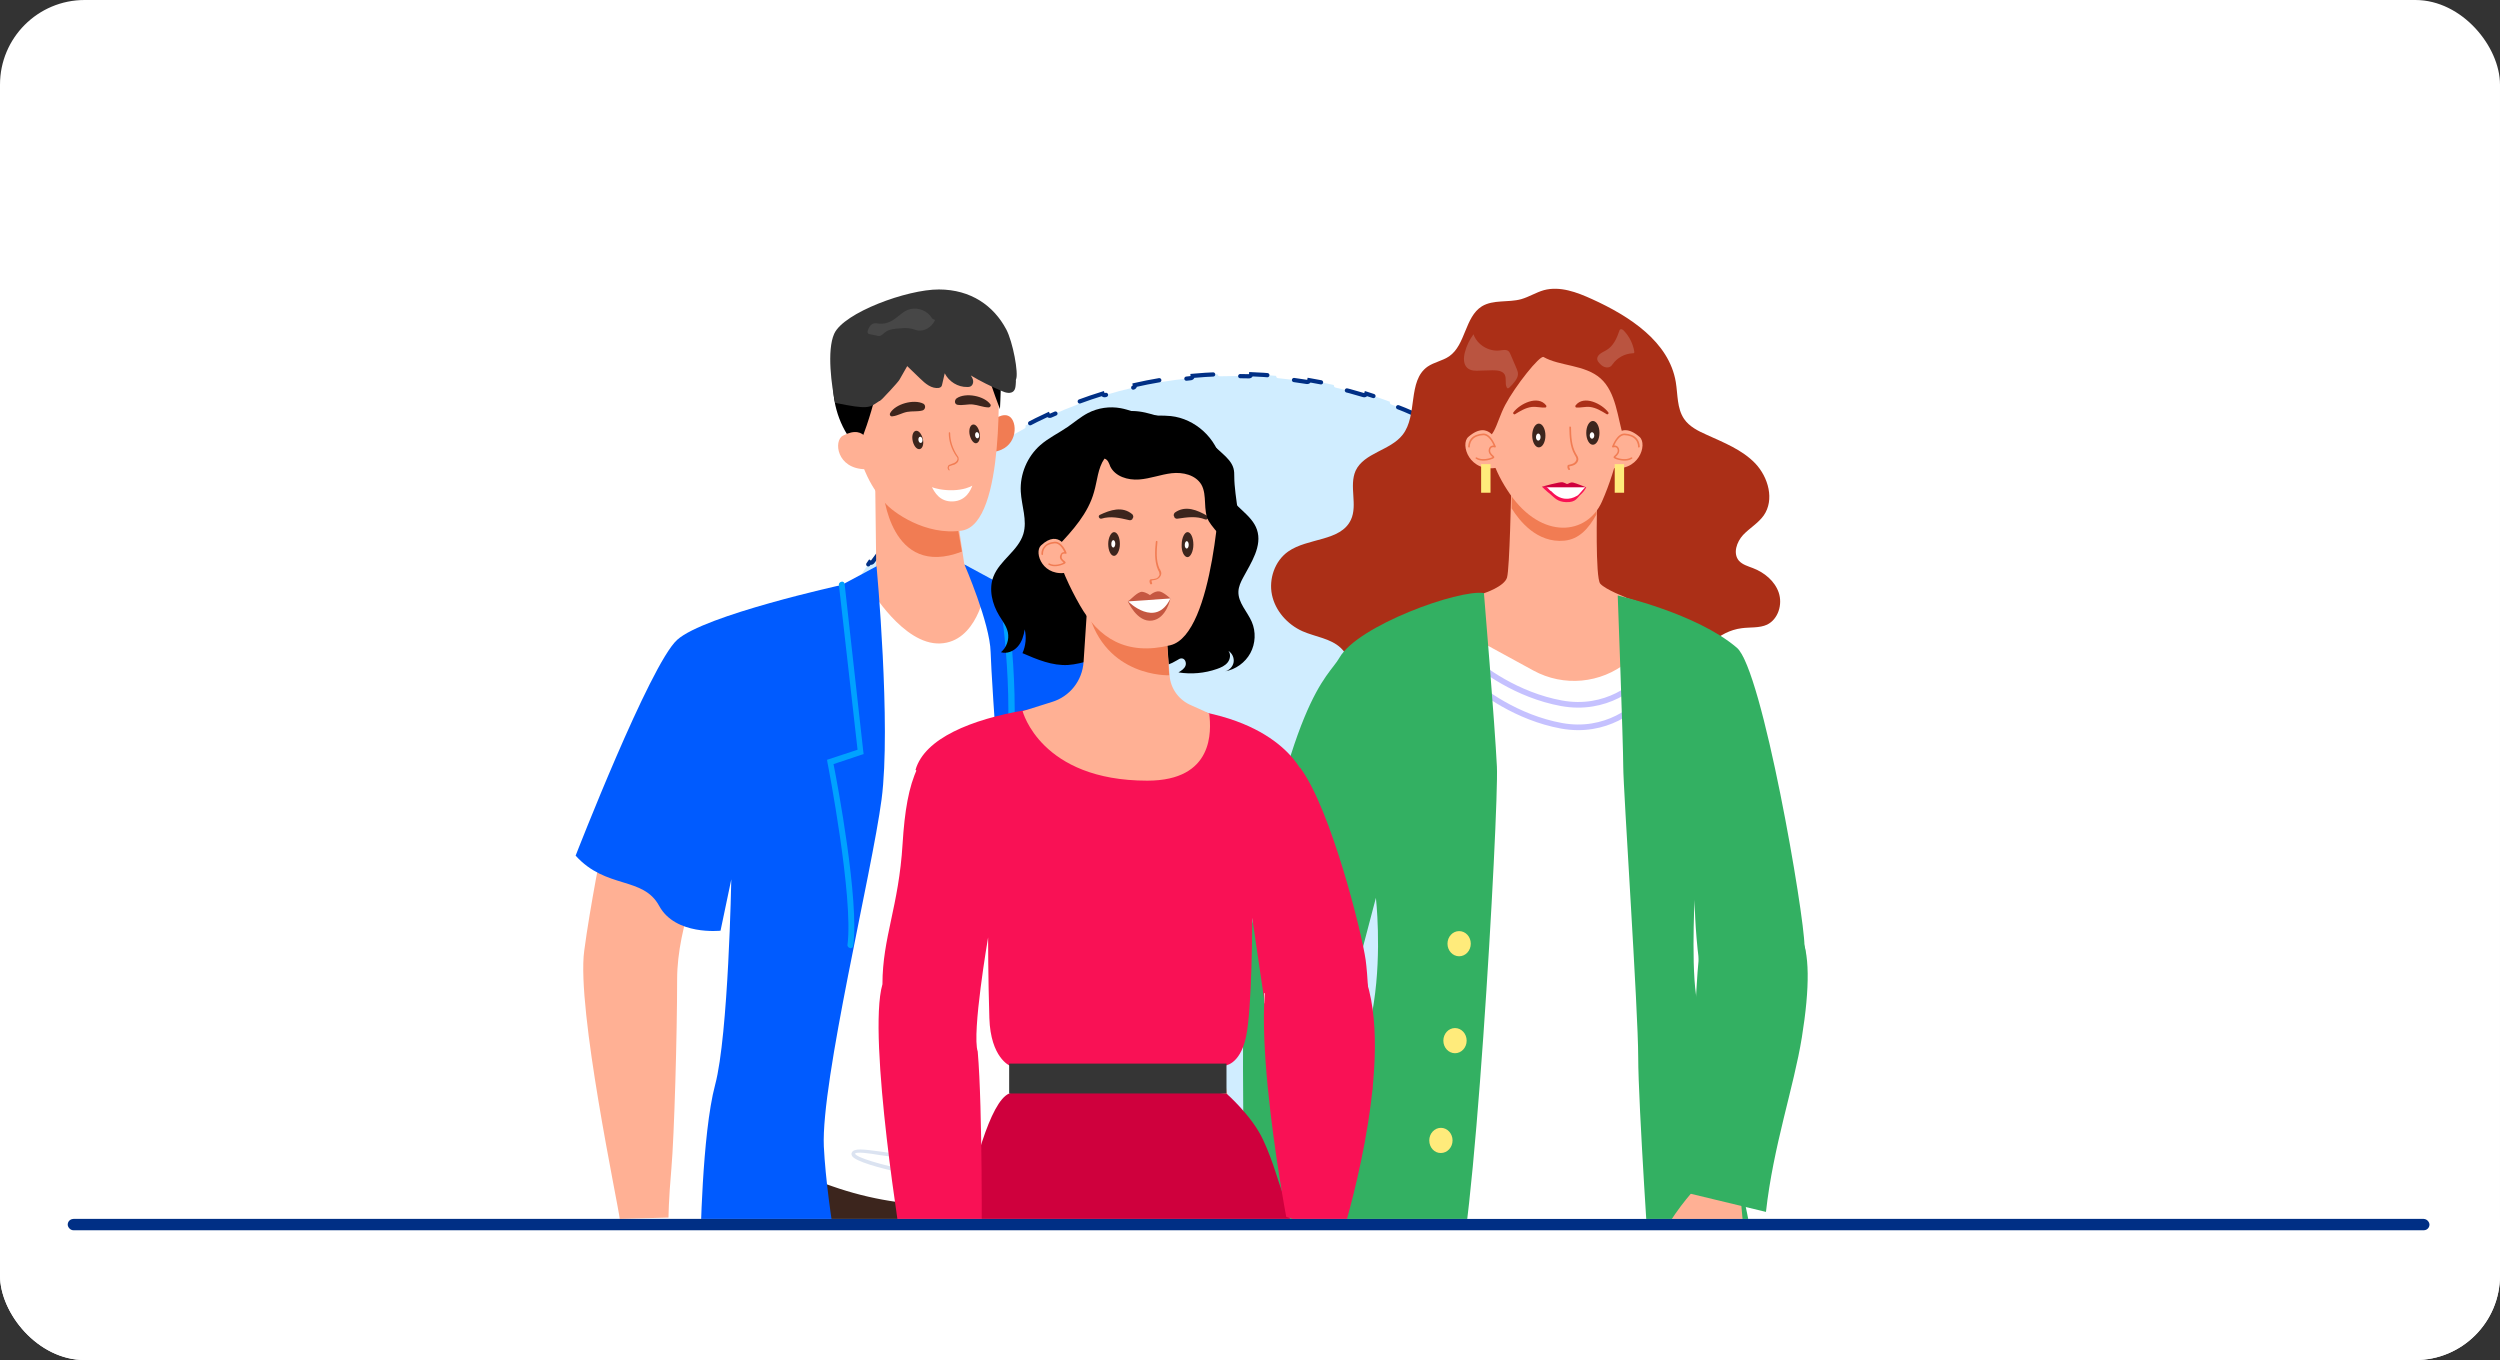 <?xml version="1.0" encoding="UTF-8"?> <svg xmlns="http://www.w3.org/2000/svg" width="886" height="482" viewBox="0 0 886 482" fill="none"><rect x="0" y="0" width="886" height="482" fill="#333333" stroke="none"/> <g clip-path="url(#clip0_109:1562)"> <rect width="886" height="482" rx="30" fill="white"></rect> <path d="M595.829 285.046C595.719 282.076 595.528 279.126 595.257 276.2C594.846 276.239 594.48 275.937 594.44 275.526C594.104 272.079 593.658 268.665 593.104 265.288C593.038 264.88 593.314 264.494 593.722 264.427C593.227 261.497 592.652 258.594 591.999 255.722C591.596 255.814 591.194 255.563 591.101 255.16C590.319 251.795 589.43 248.471 588.436 245.192C588.316 244.797 588.539 244.378 588.935 244.258C588.061 241.422 587.11 238.621 586.084 235.856C585.696 236.001 585.265 235.805 585.119 235.418C583.903 232.188 582.583 229.008 581.165 225.883C580.994 225.506 581.16 225.062 581.536 224.891C580.299 222.198 578.989 219.547 577.607 216.939C577.242 217.133 576.789 216.995 576.594 216.631C574.966 213.592 573.241 210.612 571.424 207.696C571.206 207.345 571.312 206.883 571.663 206.664C570.085 204.158 568.439 201.7 566.727 199.291C566.391 199.532 565.923 199.454 565.682 199.118C563.673 196.321 561.576 193.591 559.393 190.934C559.13 190.615 559.176 190.143 559.495 189.88C557.606 187.603 555.654 185.379 553.642 183.212C553.34 183.494 552.866 183.478 552.584 183.176C550.231 180.665 547.796 178.23 545.285 175.877C544.983 175.594 544.967 175.121 545.249 174.818C543.082 172.807 540.858 170.855 538.581 168.966C538.318 169.285 537.846 169.331 537.526 169.068C534.87 166.885 532.14 164.788 529.343 162.779C529.007 162.538 528.929 162.07 529.17 161.734C526.761 160.022 524.303 158.376 521.797 156.798C521.578 157.149 521.116 157.255 520.765 157.037C517.849 155.22 514.869 153.495 511.83 151.867C511.466 151.672 511.328 151.218 511.522 150.854C508.914 149.472 506.263 148.162 503.57 146.925C503.399 147.301 502.955 147.467 502.578 147.296C499.453 145.878 496.273 144.558 493.043 143.342C492.656 143.196 492.46 142.765 492.605 142.377C489.84 141.351 487.038 140.4 484.203 139.526C484.083 139.922 483.664 140.145 483.269 140.025C479.99 139.031 476.666 138.142 473.301 137.36C472.898 137.267 472.647 136.865 472.739 136.462C469.867 135.809 466.964 135.234 464.034 134.739C463.967 135.147 463.582 135.423 463.173 135.356C459.796 134.803 456.382 134.356 452.935 134.021C452.524 133.981 452.222 133.615 452.261 133.204C449.335 132.933 446.386 132.742 443.415 132.632C443.401 133.045 443.055 133.369 442.641 133.356C440.924 133.3 439.2 133.272 437.469 133.272C435.739 133.272 434.014 133.3 432.297 133.356C431.884 133.369 431.538 133.045 431.523 132.632C428.553 132.742 425.604 132.933 422.677 133.204C422.716 133.615 422.415 133.981 422.003 134.021C418.557 134.356 415.143 134.803 411.765 135.356C411.357 135.423 410.972 135.147 410.904 134.739C407.974 135.234 405.072 135.809 402.199 136.462C402.292 136.865 402.041 137.267 401.638 137.36C398.273 138.142 394.949 139.031 391.67 140.025C391.274 140.145 390.856 139.922 390.735 139.526C387.9 140.4 385.099 141.351 382.334 142.377C382.479 142.765 382.283 143.196 381.896 143.342C378.665 144.558 375.486 145.878 372.36 147.296C371.984 147.467 371.54 147.301 371.368 146.925C368.676 148.162 366.024 149.472 363.416 150.854C363.61 151.218 363.473 151.672 363.108 151.867C360.069 153.495 357.089 155.22 354.173 157.037C353.822 157.255 353.361 157.149 353.141 156.798C350.636 158.376 348.177 160.022 345.769 161.734C346.009 162.07 345.932 162.538 345.596 162.779C342.798 164.788 340.069 166.885 337.412 169.068C337.092 169.331 336.621 169.285 336.357 168.966C334.08 170.855 331.857 172.807 329.689 174.818C329.971 175.121 329.956 175.594 329.654 175.877C327.142 178.23 324.708 180.665 322.355 183.176C322.072 183.478 321.598 183.494 321.296 183.212C319.284 185.379 317.333 187.603 315.444 189.88C315.762 190.143 315.808 190.615 315.546 190.934C313.363 193.591 311.265 196.321 309.257 199.118C309.015 199.454 308.548 199.532 308.212 199.291C306.5 201.7 304.854 204.158 303.276 206.664C303.626 206.883 303.733 207.345 303.514 207.696C301.697 210.612 299.973 213.592 298.345 216.631C298.15 216.995 297.696 217.133 297.331 216.939C295.95 219.547 294.639 222.198 293.402 224.891C293.778 225.062 293.945 225.506 293.774 225.883C292.355 229.008 291.036 232.188 289.819 235.418C289.674 235.805 289.242 236.001 288.855 235.856C287.829 238.621 286.878 241.422 286.004 244.258C286.399 244.378 286.622 244.797 286.502 245.192C285.509 248.471 284.619 251.795 283.838 255.16C283.744 255.563 283.342 255.814 282.939 255.722C282.286 258.594 281.711 261.497 281.217 264.426C281.625 264.494 281.901 264.879 281.834 265.288C281.28 268.665 280.834 272.079 280.499 275.526C280.459 275.937 280.093 276.239 279.681 276.2C279.41 279.126 279.219 282.075 279.109 285.046C279.523 285.06 279.847 285.406 279.833 285.819C279.778 287.537 279.75 289.261 279.75 290.992C279.75 292.722 279.778 294.447 279.833 296.164C279.847 296.577 279.523 296.923 279.109 296.938C279.219 299.908 279.41 302.857 279.681 305.784C280.093 305.745 280.459 306.046 280.499 306.458C280.834 309.904 281.28 313.318 281.834 316.696C281.901 317.104 281.625 317.489 281.217 317.557C281.711 320.487 282.286 323.389 282.939 326.262C283.342 326.169 283.744 326.42 283.838 326.823C284.619 330.188 285.509 333.512 286.502 336.791C286.622 337.187 286.399 337.605 286.004 337.726C286.878 340.561 287.829 343.362 288.855 346.127C289.242 345.982 289.674 346.178 289.819 346.565C291.036 349.795 292.355 352.975 293.774 356.101C293.945 356.477 293.778 356.921 293.402 357.093C294.639 359.785 295.95 362.437 297.331 365.045C297.696 364.851 298.15 364.988 298.345 365.353C299.973 368.392 301.697 371.371 303.514 374.287C303.733 374.639 303.626 375.1 303.276 375.32C304.854 377.825 306.5 380.284 308.212 382.692C308.548 382.452 309.015 382.529 309.257 382.865C311.265 385.663 313.363 388.392 315.546 391.049C315.808 391.369 315.762 391.84 315.444 392.103C317.333 394.381 319.284 396.604 321.296 398.772C321.598 398.49 322.072 398.505 322.355 398.807C324.708 401.319 327.142 403.753 329.654 406.106C329.956 406.389 329.971 406.863 329.689 407.165C331.857 409.177 334.08 411.128 336.358 413.017C336.621 412.698 337.092 412.653 337.412 412.915C340.069 415.098 342.798 417.196 345.596 419.204C345.932 419.445 346.009 419.913 345.769 420.249C348.177 421.961 350.636 423.607 353.141 425.185C353.361 424.835 353.822 424.728 354.173 424.947C357.089 426.764 360.069 428.488 363.108 430.116C363.473 430.311 363.61 430.765 363.416 431.13C366.024 432.511 368.676 433.822 371.368 435.059C371.54 434.683 371.984 434.516 372.36 434.687C375.486 436.106 378.665 437.425 381.896 438.642C382.283 438.787 382.479 439.219 382.334 439.606C385.099 440.632 387.9 441.583 390.735 442.457C390.856 442.062 391.274 441.839 391.67 441.959C394.949 442.952 398.273 443.841 401.638 444.623C402.041 444.717 402.292 445.119 402.199 445.522C405.072 446.175 407.974 446.75 410.904 447.244C410.972 446.836 411.357 446.56 411.765 446.627C415.143 447.181 418.557 447.627 422.003 447.962C422.415 448.002 422.716 448.368 422.677 448.78C425.604 449.051 428.553 449.242 431.523 449.351C431.538 448.938 431.884 448.614 432.297 448.628C434.014 448.683 435.738 448.711 437.469 448.711C439.2 448.711 440.924 448.683 442.641 448.628C443.055 448.614 443.401 448.938 443.415 449.351C446.385 449.242 449.335 449.051 452.261 448.78C452.222 448.368 452.524 448.002 452.935 447.962C456.382 447.627 459.796 447.181 463.173 446.627C463.581 446.56 463.967 446.836 464.034 447.244C466.964 446.75 469.867 446.175 472.739 445.522C472.647 445.119 472.898 444.717 473.3 444.623C476.666 443.841 479.99 442.952 483.269 441.959C483.664 441.839 484.083 442.062 484.203 442.457C487.038 441.583 489.84 440.632 492.604 439.606C492.46 439.219 492.656 438.787 493.043 438.642C496.273 437.425 499.453 436.106 502.578 434.687C502.955 434.516 503.399 434.683 503.57 435.059C506.263 433.822 508.914 432.511 511.522 431.13C511.328 430.765 511.466 430.311 511.83 430.116C514.869 428.488 517.849 426.764 520.765 424.947C521.116 424.728 521.578 424.835 521.797 425.185C524.303 423.607 526.761 421.961 529.17 420.249C528.929 419.913 529.007 419.445 529.343 419.204C532.14 417.196 534.87 415.098 537.526 412.915C537.846 412.653 538.318 412.698 538.581 413.017C540.858 411.128 543.082 409.177 545.249 407.165C544.967 406.863 544.983 406.389 545.285 406.106C547.796 403.753 550.231 401.319 552.584 398.807C552.866 398.505 553.34 398.49 553.642 398.772C555.654 396.604 557.606 394.381 559.495 392.103C559.176 391.84 559.13 391.369 559.393 391.049C561.576 388.392 563.673 385.663 565.682 382.865C565.923 382.529 566.391 382.452 566.727 382.692C568.439 380.284 570.085 377.825 571.663 375.32C571.312 375.1 571.206 374.639 571.424 374.287C573.241 371.372 574.966 368.392 576.594 365.353C576.789 364.988 577.242 364.851 577.607 365.045C578.989 362.437 580.299 359.785 581.536 357.093C581.16 356.921 580.994 356.477 581.165 356.101C582.583 352.975 583.903 349.795 585.119 346.565C585.265 346.178 585.696 345.982 586.084 346.127C587.11 343.362 588.061 340.561 588.935 337.726C588.539 337.605 588.316 337.187 588.436 336.791C589.43 333.512 590.319 330.188 591.101 326.823C591.194 326.42 591.596 326.169 591.999 326.262C592.652 323.389 593.227 320.487 593.722 317.557C593.314 317.489 593.038 317.104 593.104 316.696C593.658 313.318 594.104 309.904 594.44 306.458C594.48 306.046 594.846 305.745 595.257 305.784C595.528 302.857 595.719 299.908 595.829 296.938C595.416 296.923 595.092 296.577 595.105 296.164C595.161 294.447 595.188 292.722 595.188 290.992C595.188 289.261 595.161 287.537 595.105 285.82C595.092 285.406 595.416 285.06 595.829 285.046Z" fill="#D0EDFF" stroke="#002F85" stroke-width="1.5" stroke-linecap="round" stroke-dasharray="10 10"></path> <rect x="24" y="432" width="837" height="4" rx="2" fill="#002F85"></rect> <path d="M207.052 336.932C204.255 357.454 219.128 426.97 219.637 432L236.925 431.497C236.925 431.497 236.925 425.662 237.942 414.093C238.959 402.524 239.976 366.509 239.976 347.092C239.976 327.676 249.892 306.55 249.892 306.55L213.789 297.898C213.789 297.898 209.085 321.439 207.052 336.932Z" fill="#FFB094"></path> <path d="M259.17 405.801C256.5 435.576 247.22 540.934 247.22 540.934C247.22 540.934 265.144 556.203 279.001 556.203C292.857 556.203 304.934 550.095 314.976 551.368C324.892 552.64 330.739 551.495 330.739 551.495L331.883 506.069L335.316 552.258C335.316 552.258 349.935 559.511 364.554 559.766C380.063 559.893 406.758 547.805 406.758 547.805L395.699 415.726L262.348 389.005L259.17 405.801Z" fill="#3C251D"></path> <path d="M342.944 204.757C342.944 204.757 367.097 210.865 397.479 224.098C397.479 224.098 381.844 308.715 373.199 345.106L376.504 419.162C350.444 429.342 321.461 429.723 295.019 420.435L268.705 411.146L265.273 336.199L257.773 224.734C257.773 224.734 294.257 206.92 305.952 206.538C317.774 206.157 342.944 204.757 342.944 204.757Z" fill="white"></path> <path d="M336.208 162.64L343.454 211.502L310.656 210.738L310.148 169.384L336.208 162.64Z" fill="#FFB094"></path> <path d="M351.587 149.126C351.587 149.126 355.759 145.563 358.21 147.97C360.776 150.517 360.343 159.04 352.062 160.164C351.936 160.152 350.323 155.652 351.587 149.126Z" fill="#F17C53"></path> <path d="M313.009 174.063C313.009 174.063 315.356 205.3 340.895 195.492L338.87 183.886L313.009 174.063Z" fill="#F17C53"></path> <path d="M353.774 131.469C353.774 131.469 356.608 185.671 340.896 188.037C327.972 189.984 316.224 181.344 313.736 178.319C311.248 175.294 305.185 169.274 302.297 151.292C299.486 133.301 310.056 126.297 321.224 125.778C332.392 125.258 353.774 131.469 353.774 131.469Z" fill="#FFB094"></path> <path d="M337.77 173.737C341.37 173.634 343.819 172.61 344.593 172.112C344.011 173.669 342.369 177.528 337.668 177.707C332.967 177.886 331.178 174.329 330.287 172.656C331.281 173.059 334.169 173.84 337.77 173.737Z" fill="white"></path> <path d="M323.382 155.857C323.104 154.014 323.775 152.632 324.812 152.664C325.85 152.695 326.842 154.236 327.139 155.993C327.417 157.836 326.746 159.218 325.708 159.186C324.671 159.155 323.661 157.7 323.382 155.857Z" fill="#3C251D"></path> <path d="M325.482 155.927C325.416 155.318 325.695 154.801 326.097 154.775C326.499 154.749 326.886 155.221 326.939 155.83C327.004 156.439 326.725 156.957 326.323 156.983C325.922 157.016 325.547 156.544 325.482 155.927Z" fill="white"></path> <path d="M343.569 153.629C343.338 151.772 344.033 150.392 345.054 150.44C346.075 150.487 347.016 152.05 347.247 153.907C347.478 155.764 346.784 157.143 345.762 157.096C344.76 156.963 343.819 155.399 343.569 153.629Z" fill="#3C251D"></path> <path d="M345.575 154.293C345.509 153.684 345.788 153.167 346.19 153.141C346.592 153.115 346.979 153.587 347.032 154.196C347.098 154.805 346.819 155.323 346.417 155.349C346.015 155.382 345.641 154.91 345.575 154.293Z" fill="white"></path> <path d="M336.497 166.714C336.37 166.702 336.37 166.702 336.244 166.69C335.786 166.135 335.696 165.743 336.01 165.134C336.173 164.766 336.565 164.675 336.83 164.573C336.956 164.585 336.956 164.585 337.095 164.471L337.36 164.368C337.891 164.163 338.282 164.073 338.698 163.729C339.114 163.386 339.416 162.903 339.338 162.384C339.236 162.119 339.133 161.854 338.892 161.703C337.212 159.241 336.214 156.333 336.24 153.396C336.252 153.269 336.39 153.155 336.517 153.167C336.644 153.179 336.758 153.318 336.746 153.444C336.732 156.255 337.731 159.163 339.296 161.486C339.525 161.763 339.754 162.041 339.718 162.421C339.898 163.205 339.446 163.929 338.903 164.26C338.487 164.604 337.957 164.809 337.438 164.887L337.173 164.989C337.046 164.977 336.908 165.092 336.908 165.092C336.643 165.194 336.516 165.182 336.377 165.297C336.202 165.791 336.178 166.045 336.521 166.461C336.648 166.473 336.636 166.6 336.497 166.714Z" fill="#F17C53"></path> <path d="M349.045 129.81C349.045 129.81 352.351 139.768 354.385 144.985C354.385 144.985 355.401 125.484 354.384 124.338C353.367 123.32 349.045 129.81 349.045 129.81Z" fill="black"></path> <path d="M311.446 134.916C309.995 142.063 307.924 149.023 305.359 155.808C305.021 156.67 304.406 157.762 303.52 157.677C302.887 157.616 302.43 157.061 302.086 156.645C296.86 149.881 294.509 141.092 295.448 132.617C300.738 133.38 306.192 133.774 311.446 134.916Z" fill="black"></path> <path d="M295.653 118.252C292.946 124.189 294.743 137.065 295.98 142.762C307.87 145.238 308.132 144.407 311.084 142.49C316.115 139.225 315.267 133.803 318.356 130.465C321.445 127.128 327.199 125.862 336.346 126.068C345.493 126.275 359.117 136.567 360.082 134.46C361.048 132.353 358.955 121.126 356.615 116.73C352.164 108.369 344.129 102.623 332.769 102.587C321.41 102.551 299.037 110.832 295.653 118.252Z" fill="#353535"></path> <path d="M308.269 158.769C308.269 158.769 307.334 149.86 298.726 154.404C295.368 156.128 296.447 166.202 306.782 166.297C306.782 166.297 310.218 165.092 308.269 158.769Z" fill="#FFB094"></path> <path d="M315.452 146.421C317.298 143.146 323.856 141.346 327.265 143.078C328.229 143.682 327.957 145.19 326.909 145.473C325.203 145.948 323.317 145.64 321.497 145.977C319.677 146.314 318.175 147.321 316.367 147.531C315.711 147.724 315.126 147.157 315.452 146.421Z" fill="#3C251D"></path> <path d="M350.256 144.384C348.345 144.329 346.635 143.526 344.736 143.344C342.965 143.175 341.12 143.765 339.361 143.469C338.108 143.221 338.253 141.701 339.073 141.14C342.214 139.012 348.86 140.288 350.998 143.305C351.341 143.721 350.888 144.445 350.256 144.384Z" fill="#3C251D"></path> <g opacity="0.3"> <g opacity="0.3"> <path d="M308.056 118.387C308.819 118.515 309.582 118.769 310.472 118.896C310.853 119.024 311.362 119.151 311.87 119.024C312.506 118.896 313.014 118.26 313.523 117.878C315.048 116.606 317.209 116.479 319.243 116.351C320.514 116.224 321.786 116.224 322.93 116.479C323.692 116.606 324.455 116.988 325.218 117.115C327.633 117.497 330.049 115.97 331.193 113.807C331.193 113.679 331.32 113.679 331.32 113.679C331.32 113.298 331.066 113.17 330.811 113.17C330.303 112.916 330.049 112.407 329.667 111.898C327.76 109.608 324.328 108.717 321.659 109.862C319.37 110.753 317.845 112.916 315.557 113.934C314.285 114.57 312.887 114.825 311.616 114.697C310.853 114.57 310.09 114.443 309.455 114.697C308.438 115.079 307.929 116.097 307.548 117.115C307.421 117.497 307.421 117.878 307.675 118.133C307.548 118.26 307.802 118.26 308.056 118.387Z" fill="white"></path> </g> </g> <path d="M399.671 230.375C412.928 238.898 426.399 344.988 426.399 344.988C431.946 367.674 422.432 388.091 401.483 372.622C388.397 362.96 376.441 282.584 376.441 282.584L399.671 230.375Z" fill="#FFB094"></path> <path d="M341.8 200.048L349.046 209.591C349.046 209.591 346.249 227.532 333.156 228.041C320.062 228.55 308.367 208.573 308.367 208.573L311.164 201.956L341.8 200.048Z" fill="#FFB094"></path> <path d="M310.655 200.684C310.655 200.684 315.867 257.18 312.435 283.265C309.003 309.35 290.951 383.151 291.968 406.31C293.112 429.468 300.104 463.188 300.104 463.188C300.104 463.188 292.477 467.514 278.748 455.807C264.891 444.101 248.238 441.174 248.238 441.174C248.238 441.174 248.747 401.983 253.45 384.424C258.154 366.864 259.171 311.64 259.171 311.64L255.357 329.836C255.357 329.836 239.34 331.618 233.619 321.056C227.899 310.495 214.805 315.203 204 303.242C204 303.242 230.314 235.549 239.975 226.769C249.637 217.989 298.324 207.301 298.324 207.301L310.655 200.684Z" fill="#005BFF"></path> <path d="M341.798 200.048C341.798 200.048 350.824 220.788 351.078 231.095C351.332 241.402 356.29 310.877 358.832 341.924C361.375 372.972 375.612 451.481 375.612 451.481C375.612 451.481 392.011 453.262 397.477 444.864C402.944 436.466 392.901 410.381 389.087 375.644C386.418 351.213 385.019 302.479 385.019 302.479C385.019 302.479 380.981 326.556 385.938 327.319C390.896 328.083 408.914 321.715 415.524 311.917C422.135 302.246 430.021 302.479 430.021 302.479C430.021 302.479 411.334 230.841 396.206 223.588C381.079 216.335 354.51 206.919 354.51 206.919L341.798 200.048Z" fill="#005BFF"></path> <path d="M301.374 336.073C301.882 336.073 302.391 335.691 302.391 335.182C304.552 319.149 296.797 277.668 295.399 270.797L306.077 267.234L305.95 266.343L299.34 207.048C299.34 206.411 298.831 206.03 298.196 206.157C297.687 206.284 297.179 206.793 297.306 207.302L303.916 265.707L293.111 269.27L293.238 270.16C293.365 270.669 302.518 318.004 300.357 334.8C300.23 335.309 300.738 335.945 301.247 335.945C301.374 336.073 301.374 336.073 301.374 336.073Z" fill="#00A2FF"></path> <path d="M359.851 339.251H359.978C360.487 339.124 360.868 338.615 360.868 337.979C359.216 329.199 365.826 275.884 365.826 275.375L365.953 274.866L358.961 268.631C361.504 237.584 355.783 206.918 355.656 206.664C355.529 206.155 355.021 205.773 354.385 205.773C353.877 205.9 353.495 206.409 353.495 207.045C353.495 207.3 359.343 238.093 356.673 269.013V269.522L363.538 275.63C362.775 281.61 357.055 329.581 358.58 338.233C358.834 338.997 359.343 339.251 359.851 339.251Z" fill="#00A2FF"></path> <path d="M350.572 419.418C352.097 419.418 353.496 419.418 354.767 419.291C355.148 419.291 355.403 418.909 355.276 418.654C355.276 418.273 355.021 418.018 354.64 418.018C337.86 419.418 303.791 411.529 303.028 408.857C303.41 408.093 308.113 408.729 311.8 409.366C320.825 410.638 334.428 412.547 343.326 406.566C343.58 406.312 343.707 405.93 343.453 405.676C343.199 405.421 342.818 405.294 342.563 405.548C334.173 411.274 320.825 409.366 311.927 408.093C306.079 407.33 302.647 406.821 301.884 408.475C301.757 408.729 301.63 409.111 302.011 409.747C304.427 413.31 333.792 419.418 350.572 419.418Z" fill="#DBE3F1"></path> <path d="M312.822 131.214C313.764 129.387 315.644 128.417 317.64 127.585C325.898 124.03 335.232 123.901 344.066 125.002C345.584 125.147 352.156 114.39 353.638 114.916C356.994 115.876 354.796 128.969 357.525 131.148C358.591 132.017 359.657 132.886 359.928 134.062C360.108 134.846 360.035 135.606 359.963 136.366C359.89 137.126 359.805 138.013 359.238 138.598C358.243 139.653 356.369 139.218 355.026 138.578C351.224 136.936 347.561 135.179 344.061 133.054C344.392 133.597 344.838 134.279 344.892 135.051C344.946 135.823 344.62 136.559 344.077 136.891C343.673 137.108 343.281 137.198 342.775 137.15C339.449 137.215 336.316 135.253 334.811 132.297C334.564 133.551 334.189 134.794 333.942 136.048C333.905 136.428 333.73 136.923 333.453 137.152C333.314 137.266 333.049 137.369 332.784 137.471C330.192 137.862 327.945 135.985 326.078 134.145C324.555 132.721 323.043 131.17 321.519 129.746C320.602 131.32 319.673 133.021 318.756 134.594C318.292 135.445 312.59 141.646 311.782 142.08C310.432 142.846 313.807 136.933 313.043 135.581C311.887 134.32 312.056 132.547 312.822 131.214Z" fill="#353535"></path> <path d="M432.676 376.28L445.625 441.147L427.746 443.379C427.746 443.379 376.712 358.565 402.208 346.777C428.326 334.702 432.676 376.28 432.676 376.28Z" fill="#FFB094"></path> <path d="M430.056 414.85L446.073 435.912C446.073 435.912 454.788 457.38 452.602 459.236C450.339 461.194 428.489 465.945 428.489 465.945C428.489 465.945 426.749 451.931 424.118 436.136C424.093 435.958 413.189 413.803 413.189 413.803L430.056 414.85Z" fill="#FFB094"></path> <path d="M439.478 428.586C439.478 428.586 447.521 433.343 456.711 442.934C460.326 446.597 471.575 452.169 469.083 454.432C466.592 456.695 453.662 447.638 452.848 448.299C451.933 448.884 452.982 457.455 452.982 457.455L444.248 446.619L439.478 428.586Z" fill="#FFB094"></path> <path d="M451.095 452.546C451.095 452.546 465.54 481.645 463.328 483.323C461.192 484.899 448.659 461.523 448.659 461.523C448.659 461.523 457.43 489.069 455.039 490.137C452.674 491.383 441.664 462.794 441.664 462.794C441.664 462.794 444.787 490.872 442.396 491.304C440.005 491.736 434.415 464.191 434.415 464.191C434.415 464.191 432.929 486.75 430.793 487.054C428.656 487.359 428.31 465.97 428.31 465.97L427.919 451.854L451.095 452.546Z" fill="#FFB094"></path> <path d="M478.761 184.21C475.165 191.935 463.512 190.536 456.519 195.464C451.791 198.794 449.594 205.187 450.792 210.847C451.991 216.507 456.253 221.302 461.58 223.699C466.109 225.697 471.569 226.23 475.165 229.626C480.093 234.288 480.093 243.011 485.687 246.74C488.151 248.405 491.28 248.738 494.277 249.004C502.335 249.804 510.925 250.469 517.984 246.474C521.513 244.476 524.377 241.479 528.106 239.881C536.297 236.285 545.686 240.547 553.345 245.075C561.069 249.67 569.46 254.865 578.25 253.133C594.898 249.937 600.425 224.765 617.273 222.634C620.27 222.234 623.533 222.634 626.263 221.369C630.192 219.437 631.79 214.243 630.392 210.048C628.993 205.919 625.264 202.856 621.202 201.324C619.471 200.658 617.54 200.126 616.274 198.727C614.077 196.13 615.475 192.068 617.739 189.604C620.07 187.14 623.133 185.409 625.064 182.678C628.927 177.151 626.729 169.16 622.068 164.232C617.406 159.371 610.88 156.841 604.754 154.044C601.757 152.712 598.694 151.18 596.829 148.45C594.299 144.721 594.632 139.86 593.899 135.398C591.502 121.081 577.451 112.024 564.266 106.031C558.872 103.567 552.878 101.303 547.151 102.834C544.355 103.633 541.891 105.232 539.094 106.031C534.499 107.296 529.238 106.097 525.176 108.561C519.116 112.357 519.449 122.213 513.589 126.275C511.258 127.873 508.262 128.339 505.931 129.937C498.739 134.998 502.535 147.185 497.074 154.11C492.679 159.704 483.423 160.437 480.426 166.829C478.029 172.29 481.225 178.949 478.761 184.21Z" fill="#AB2F17"></path> <path d="M485.753 439.459C484.021 486.673 491.679 575.374 489.215 587.96C486.752 600.546 468.705 626.517 495.142 736.327L519.981 737.126C519.981 737.126 523.71 633.575 527.706 595.285C531.701 556.994 547.883 441.856 547.883 441.856L485.753 439.459Z" fill="#FFB094"></path> <path d="M550.081 439.459C548.349 486.673 556.007 575.374 553.544 587.96C551.08 600.546 533.033 626.517 559.47 736.327L584.309 737.126C584.309 737.126 588.038 633.575 592.034 595.285C596.029 556.994 612.211 441.856 612.211 441.856L550.081 439.459Z" fill="#FFB094"></path> <path d="M617.939 233.155C617.206 232.157 616.474 231.357 615.808 230.625C604.621 219.437 573.322 211.047 573.322 211.047L528.772 209.848C528.772 209.848 506.197 213.644 492.213 220.636C485.487 223.966 481.691 226.962 478.761 233.155C503.999 238.216 529.771 287.828 555.009 287.362C576.186 287.095 596.763 237.417 617.939 233.155Z" fill="#FFB094"></path> <path d="M565.995 178.882C565.995 178.882 565.329 204.787 567.127 206.851C568.992 208.982 576.383 211.779 576.383 211.779C576.383 211.779 560.468 221.102 545.684 220.436C530.901 219.703 525.906 210.247 525.906 210.247C525.906 210.247 533.165 207.917 534.097 204.653C535.029 201.39 535.562 173.755 535.562 173.755L565.995 178.882Z" fill="#FFB094"></path> <path d="M565.818 163.599L535.728 160.218L535.733 180.175C538.425 184.519 544.707 192.526 554.367 191.613C559.634 191.132 563.023 187.307 565.823 182.256L565.818 163.599Z" fill="#F17C53"></path> <path d="M567.734 121.189C567.734 121.189 575.631 127.354 576.224 138.318C576.816 149.282 573.041 165.828 567.734 177.766C562.427 189.704 546.436 191.384 535.119 175.076C523.802 158.767 524.244 141.484 535.89 125.86C547.537 110.237 567.734 121.189 567.734 121.189Z" fill="#FFB094"></path> <path d="M556.103 166.563C556.036 166.563 555.903 166.563 555.903 166.563C555.503 166.097 555.37 165.497 555.57 164.965C555.637 164.832 555.703 164.765 555.77 164.765C556.436 164.632 557.102 164.499 557.701 164.166C558.167 163.899 558.633 163.367 558.7 162.767C558.7 162.301 558.433 161.835 558.167 161.369L558.034 161.169C556.302 158.172 556.236 154.443 556.169 151.446C556.169 151.313 556.302 151.114 556.436 151.114C556.436 151.114 556.702 151.247 556.769 151.38C556.835 154.51 556.902 157.973 558.567 160.836L558.7 161.036C559.033 161.569 559.366 162.101 559.366 162.767C559.366 163.5 558.9 164.232 558.1 164.698C557.501 165.031 556.835 165.165 556.169 165.298C556.103 165.564 556.236 165.897 556.369 166.097C556.502 166.23 556.436 166.43 556.369 166.496C556.236 166.496 556.169 166.563 556.103 166.563Z" fill="#F17C53"></path> <path d="M546.453 172.479C546.453 172.479 547.793 173.852 549.481 175.18C550.929 176.388 551.894 177.837 555.029 177.958C558.648 178.078 558.848 176.388 560.295 175.18C561.501 174.094 562.17 172.72 562.17 172.72L546.453 172.479Z" fill="#F91155"></path> <path d="M546.454 172.479C546.454 172.479 552.967 170.668 553.811 170.909C555.017 171.272 555.017 171.513 555.379 171.513C555.982 171.513 556.344 170.789 557.55 171.03C558.635 171.272 562.171 172.721 562.171 172.721C562.171 172.721 559.238 172.841 555.017 172.841C551.157 172.721 546.454 172.479 546.454 172.479Z" fill="#CF003D"></path> <path d="M558.815 175.756C559.418 175.635 561.288 173.084 561.77 172.722H548.141C548.141 172.722 548.262 172.843 548.382 172.843C548.744 173.084 549.351 174.006 549.833 174.127C552.919 177.449 556.358 177.219 558.815 175.756Z" fill="white"></path> <path d="M536.328 146.166C538.558 143.127 545.014 139.874 547.944 143.66C548.133 143.875 548.059 144.397 547.717 144.423C546.064 144.551 544.534 144.039 542.829 144.229C540.615 144.515 538.757 145.691 536.894 146.81C536.565 147.008 536.07 146.53 536.328 146.166Z" fill="#AB2F17"></path> <path d="M570.012 146.166C567.782 143.127 561.327 139.874 558.396 143.66C558.207 143.875 558.282 144.397 558.624 144.423C560.276 144.551 561.807 144.039 563.512 144.229C565.726 144.515 567.584 145.691 569.446 146.81C569.775 147.008 570.271 146.53 570.012 146.166Z" fill="#AB2F17"></path> <path d="M554.808 107.163C548.082 106.23 541.223 107.03 535.496 110.825C528.571 115.42 523.31 123.078 521.911 131.336C521.245 135.331 521.112 139.46 521.445 143.522C521.578 145.32 521.911 153.578 523.643 154.51C529.569 157.773 529.912 150.221 533.441 143.522C536.97 136.823 545.718 125.798 547.049 126.53C552.71 129.793 561.64 129.177 567.213 134.091C572.785 139.005 573.279 148.25 575.276 154.51C576.342 153.178 583.376 142.39 583.642 140.725C584.774 133.467 583.243 125.875 579.514 119.615C576.184 114.022 568.592 110.759 562.599 108.961C560.002 108.162 557.405 107.562 554.808 107.163Z" fill="#AB2F17"></path> <path d="M530.767 157.44C530.767 157.44 527.971 148.25 520.379 154.843C517.382 157.44 520.712 167.762 530.834 165.697C530.834 165.697 533.964 163.633 530.767 157.44Z" fill="#FFB094"></path> <path d="M570.666 157.44C570.666 157.44 573.463 148.25 581.055 154.843C584.051 157.44 580.722 167.762 570.6 165.697C570.6 165.697 567.47 163.633 570.666 157.44Z" fill="#FFB094"></path> <path d="M528.904 162.634C527.638 163.167 524.775 163.766 523.044 162.567C522.91 162.501 522.91 162.301 522.977 162.168C522.977 162.168 523.243 162.035 523.376 162.101C525.108 163.3 528.238 162.434 528.97 161.968L528.77 161.835C528.238 161.369 527.305 160.436 527.638 159.171C527.772 158.638 528.105 158.239 528.504 158.039C528.837 157.906 529.103 157.839 529.37 157.906C528.904 156.774 527.505 154.177 525.707 154.243C523.976 154.31 522.644 154.843 521.845 155.775C520.846 156.907 520.913 158.305 520.913 158.305C520.913 158.505 520.779 158.638 520.646 158.638C520.513 158.638 520.38 158.505 520.313 158.372C520.313 158.372 520.247 156.707 521.379 155.375C522.311 154.31 523.776 153.777 525.641 153.644C528.371 153.511 529.969 157.973 530.102 158.172C530.169 158.305 530.102 158.372 530.036 158.505C529.969 158.572 529.836 158.638 529.703 158.572C529.703 158.572 529.17 158.372 528.704 158.572C528.437 158.705 528.238 158.971 528.171 159.304C527.905 160.237 528.637 160.969 529.103 161.369C529.303 161.569 529.503 161.702 529.57 161.901C529.636 162.035 529.636 162.168 529.37 162.368C529.303 162.434 529.103 162.567 528.904 162.634Z" fill="#F17C53"></path> <path d="M572.531 162.634C573.796 163.167 576.66 163.766 578.391 162.567C578.524 162.501 578.524 162.301 578.458 162.168C578.458 162.168 578.191 162.035 578.058 162.101C576.327 163.3 573.197 162.434 572.464 161.968L572.664 161.835C573.197 161.369 574.129 160.436 573.796 159.171C573.663 158.638 573.33 158.239 572.93 158.039C572.598 157.906 572.331 157.839 572.065 157.906C572.531 156.774 573.929 154.177 575.727 154.243C577.459 154.31 578.791 154.843 579.59 155.775C580.589 156.907 580.522 158.305 580.522 158.305C580.522 158.505 580.655 158.638 580.788 158.638C580.922 158.638 581.055 158.505 581.121 158.372C581.121 158.372 581.188 156.707 580.056 155.375C579.124 154.31 577.659 153.777 575.794 153.644C573.064 153.511 571.465 157.973 571.332 158.172C571.266 158.305 571.332 158.372 571.399 158.505C571.465 158.572 571.599 158.638 571.732 158.572C571.732 158.572 572.265 158.372 572.731 158.572C572.997 158.705 573.197 158.971 573.263 159.304C573.53 160.237 572.797 160.969 572.331 161.369C572.131 161.569 571.932 161.702 571.865 161.901C571.798 162.035 571.798 162.168 572.065 162.368C572.131 162.434 572.331 162.567 572.531 162.634Z" fill="#F17C53"></path> <path d="M545.36 158.557C544.066 158.557 543.017 156.669 543.017 154.341C543.017 152.012 544.066 150.124 545.36 150.124C546.653 150.124 547.702 152.012 547.702 154.341C547.702 156.669 546.653 158.557 545.36 158.557Z" fill="#3C251D"></path> <path d="M545.166 156.161C544.717 156.161 544.352 155.597 544.352 154.901C544.352 154.205 544.717 153.641 545.166 153.641C545.616 153.641 545.98 154.205 545.98 154.901C545.98 155.597 545.616 156.161 545.166 156.161Z" fill="white"></path> <path d="M564.514 157.62C563.22 157.62 562.171 155.733 562.171 153.404C562.171 151.075 563.22 149.187 564.514 149.187C565.808 149.187 566.856 151.075 566.856 153.404C566.856 155.733 565.808 157.62 564.514 157.62Z" fill="#3C251D"></path> <path d="M564.208 155.482C563.763 155.482 563.402 154.966 563.402 154.331C563.402 153.695 563.763 153.179 564.208 153.179C564.653 153.179 565.014 153.695 565.014 154.331C565.014 154.966 564.653 155.482 564.208 155.482Z" fill="white"></path> <g opacity="0.42"> <path opacity="0.42" d="M520.015 130.4C518.592 129.1 518.652 126.855 519.126 124.965C519.718 122.601 520.785 120.415 522.207 118.466C523.511 122.188 527.6 124.669 531.511 124.196C532.577 124.078 533.763 123.783 534.592 124.433C534.948 124.728 535.185 125.26 535.363 125.673C536.074 127.269 536.725 128.923 537.437 130.518C537.733 131.227 538.029 131.936 537.97 132.704C537.911 133.59 537.437 134.417 536.903 135.126C536.311 135.954 535.6 136.722 534.888 137.372C534.711 137.49 534.533 137.667 534.355 137.608C534.177 137.608 534 137.372 533.94 137.194C533.289 135.835 534 134.063 533.229 132.704C532.4 131.345 530.503 131.227 528.903 131.227C527.481 131.286 526.059 131.286 524.578 131.345C522.978 131.463 521.2 131.463 520.015 130.4Z" fill="white"></path> </g> <g opacity="0.42"> <path opacity="0.42" d="M570.991 129.738C570.392 130.27 569.46 130.337 568.661 130.071C567.861 129.804 567.262 129.205 566.729 128.606C566.463 128.339 566.263 128.006 566.13 127.673C565.864 126.808 566.33 125.942 567.062 125.409C567.728 124.876 568.594 124.543 569.326 124.077C571.724 122.679 572.989 119.949 573.855 117.351C573.921 117.152 573.988 116.885 574.188 116.752C574.587 116.486 575.12 116.819 575.453 117.152C577.384 119.149 578.716 121.746 579.182 124.543C579.182 124.743 579.249 124.943 579.115 125.076C578.982 125.209 578.783 125.209 578.583 125.209C575.786 125.342 573.122 126.808 571.524 129.072C571.324 129.338 571.191 129.538 570.991 129.738Z" fill="white"></path> </g> <path d="M524.91 164.499H528.239V174.621H524.91V164.499Z" fill="#FFEB7B"></path> <path d="M572.253 164.499H575.583V174.621H572.253V164.499Z" fill="#FFEB7B"></path> <path d="M498.205 295.064C498.205 295.064 507.528 338.682 507.528 341.546C507.528 344.409 481.756 395.153 481.091 406.607C480.358 418.06 461.046 511.023 461.046 511.023C461.046 511.023 476.096 516.75 489.681 516.018C503.266 515.285 503.266 502.433 523.976 506.695C544.686 510.957 559.004 516.684 573.321 516.018C587.638 515.352 625.529 504.564 625.529 504.564C625.529 504.564 613.343 443.033 602.622 405.874C591.9 368.716 587.572 342.944 587.572 342.944L594.764 247.297L591.9 222.258L576.761 234.579C567.31 242.271 554.146 243.482 543.45 237.644L513.921 221.525L498.205 295.064Z" fill="white"></path> <path d="M583.647 238.023C580.121 242.959 569.133 252.114 553.392 249.236C537.65 246.359 524.97 237.035 520.597 232.733" stroke="#C5C1FF" stroke-width="2"></path> <path d="M583.647 246.005C580.121 250.942 569.133 260.096 553.392 257.218C537.65 254.341 524.97 245.017 520.597 240.715" stroke="#C5C1FF" stroke-width="2"></path> <path d="M587.971 454.042C587.505 453.376 587.039 452.71 586.573 451.978C585.174 449.847 583.576 447.583 581.112 446.784C578.715 445.984 575.385 447.583 575.585 450.18C575.718 452.111 577.649 453.31 579.447 453.976C581.245 454.642 583.243 455.174 584.375 456.772C581.578 456.972 578.848 457.905 576.517 459.503C575.918 459.902 575.252 460.435 574.919 461.101C573.72 463.365 576.317 466.029 578.848 466.029C581.378 465.962 583.509 464.231 585.44 462.633C585.241 465.829 585.507 469.025 586.173 472.155C586.306 472.821 586.506 473.554 587.039 474.086C587.705 474.686 588.637 474.752 589.569 474.819C590.768 474.886 591.967 474.886 593.099 474.486C595.496 473.554 596.628 470.557 596.228 468.027C595.829 465.429 594.364 463.232 592.899 461.101C594.897 460.635 597.028 461.168 599.025 461.634C601.023 462.1 603.154 462.566 605.152 461.9C607.083 461.234 608.681 459.103 608.015 457.172C607.216 454.974 604.419 454.575 602.089 454.442C600.024 454.375 597.96 454.309 595.962 454.175C599.158 451.445 601.489 447.716 602.688 443.654C602.888 442.921 603.087 442.056 602.621 441.39C602.288 440.923 601.756 440.657 601.223 440.457C597.494 439.125 592.366 440.124 591.301 443.92C590.701 445.984 591.434 448.448 590.035 450.113" fill="white"></path> <path d="M508.395 439.259C507.929 438.593 507.462 437.927 506.996 437.195C505.598 435.064 504 432.8 501.536 432.001C499.138 431.202 495.809 432.8 496.009 435.397C496.142 437.328 498.073 438.527 499.871 439.193C501.669 439.859 503.667 440.391 504.799 441.989C502.002 442.189 499.272 443.122 496.941 444.72C496.342 445.119 495.676 445.652 495.343 446.318C494.144 448.582 496.741 451.246 499.272 451.246C501.802 451.179 503.933 449.448 505.864 447.85C505.664 451.046 505.931 454.242 506.597 457.372C506.73 458.038 506.93 458.771 507.463 459.304C508.128 459.903 509.061 459.969 509.993 460.036C511.192 460.103 512.39 460.103 513.522 459.703C515.92 458.771 517.052 455.774 516.652 453.244C516.253 450.646 514.788 448.449 513.323 446.318C515.32 445.852 517.451 446.385 519.449 446.851C521.447 447.317 523.578 447.783 525.576 447.117C527.507 446.451 529.105 444.32 528.439 442.389C527.64 440.192 524.843 439.792 522.512 439.659C520.448 439.592 518.384 439.526 516.386 439.392C519.582 436.662 521.913 432.933 523.112 428.871C523.311 428.138 523.511 427.273 523.045 426.607C522.712 426.141 522.179 425.874 521.647 425.674C517.917 424.343 512.79 425.341 511.724 429.137C511.125 431.202 511.858 433.665 510.459 435.33" fill="white"></path> <path d="M549.482 464.431C549.482 463.032 549.482 461.7 549.416 460.302C549.416 460.102 549.416 459.836 549.282 459.703C549.149 459.503 548.883 459.503 548.616 459.436C546.752 459.236 544.421 459.303 543.755 461.034C543.089 462.699 544.687 464.431 546.219 465.43C545.087 465.363 543.822 465.43 542.823 465.962C541.824 466.495 541.025 467.627 541.158 468.759C541.358 469.958 542.49 470.757 543.689 470.89C544.887 471.023 546.019 470.557 547.018 469.958C546.885 471.356 545.82 472.755 546.419 474.02C546.752 474.686 547.484 475.085 548.283 475.152C549.682 475.352 551.147 474.619 551.879 473.421C552.612 472.222 552.545 470.557 551.68 469.425C552.745 469.425 553.877 469.425 554.943 469.425C555.142 469.425 555.342 469.425 555.542 469.292C555.742 469.159 555.742 468.959 555.808 468.693C556.141 467.094 556.208 465.296 555.276 463.898C554.343 462.499 552.212 461.9 551.014 463.099" fill="white"></path> <path d="M461.048 435.996L459.25 457.572C459.25 457.572 456.254 476.284 453.657 476.684C451.059 477.083 431.881 470.757 431.881 470.757C431.881 470.757 436.875 460.235 442.07 448.116C442.136 447.916 441.603 428.071 441.603 428.071L461.048 435.996Z" fill="#FFB094"></path> <path d="M457.519 449.581C457.519 449.581 461.581 456.373 464.444 467.161C465.51 471.29 471.77 480.147 468.84 480.546C465.843 481.012 460.049 469.092 459.05 469.092C458.052 469.092 454.988 475.552 454.988 475.552L453.19 464.165L457.519 449.581Z" fill="#FFB094"></path> <path d="M455.654 471.423C455.654 471.423 453.59 498.06 451.193 498.193C448.729 498.326 449.728 476.551 449.728 476.551C449.728 476.551 443.934 499.591 441.537 499.392C439.139 499.192 443.601 474.486 443.601 474.486C443.601 474.486 433.346 495.396 431.282 494.597C429.217 493.865 437.475 472.222 437.475 472.222C437.475 472.222 426.087 487.272 424.289 486.539C422.491 485.807 431.947 470.69 431.947 470.69L438.074 460.635L455.654 471.423Z" fill="#FFB094"></path> <path d="M525.908 210.181C525.908 210.181 529.771 256.663 530.503 271.713C531.236 286.762 521.913 451.179 515.453 454.042C508.994 456.906 498.273 454.042 489.016 453.31C479.76 452.577 476.164 455.441 471.835 454.042C467.574 452.644 483.156 379.526 486.885 355.353C489.749 336.773 487.618 318.194 487.618 318.194C487.618 318.194 482.623 337.19 481.23 342.5C479.837 347.81 463.588 440.556 463.588 440.556L462.58 446.605C462.58 446.605 449.727 446.184 441.136 441.856V438.036C441.136 438.036 439.738 356.485 441.136 342.5C456.701 246.063 470.637 240.348 474.699 233.089C481.158 221.702 517.052 208.783 525.908 210.181Z" fill="#33B062"></path> <path d="M573.322 211.047C573.322 211.047 575.278 263.84 575.278 271.698C575.278 279.556 580.58 358.216 580.58 374.664C580.58 391.112 584.842 454.042 584.842 454.042C584.842 454.042 589.837 456.906 600.558 454.042C611.279 451.179 619.137 451.179 622.001 450.446C624.864 449.714 604.82 365.341 601.956 356.751C599.093 348.16 600.558 318.86 600.558 318.86C600.558 318.86 600.967 360.045 611.781 368.98C623.9 365.37 642.441 345.119 639.504 335.209C639.504 324.487 624.598 237.217 615.541 229.559C601.29 217.373 573.322 211.047 573.322 211.047Z" fill="#33B062"></path> <path d="M609.852 400.853L597.195 428.774C597.195 428.774 594.146 449.848 596.579 451.146C598.971 452.416 619.621 451.752 619.621 451.752C619.621 451.752 618.073 438.884 616.854 424.175C616.819 423.967 625.675 393.676 625.675 393.676L609.852 400.853Z" fill="#FFB094"></path> <path d="M601.385 420.708C601.385 420.708 595.307 426.703 589.135 437.39C586.796 441.464 577.901 448.939 580.647 450.398C583.422 451.817 592.871 440.894 593.786 441.238C594.701 441.582 595.689 449.479 595.689 449.479L601.088 437.817L601.385 420.708Z" fill="#FFB094"></path> <path d="M596.32 444.801C596.32 444.801 589.92 474.047 592.225 475.01C594.558 475.933 600.481 452.264 600.481 452.264C600.481 452.264 598.876 478.874 601.249 479.397C603.621 479.921 607.112 452.027 607.112 452.027C607.112 452.027 610.499 477.787 612.713 477.588C614.939 477.459 613.776 451.57 613.776 451.57C613.776 451.57 620.08 471.409 622.086 471.246C624.051 471.054 619.634 451.822 619.634 451.822L616.813 439.027L596.32 444.801Z" fill="#FFB094"></path> <path d="M595.818 422.257C600.37 414.015 599.687 346.214 603.243 331.147C606.8 316.08 613.541 323.894 613.541 323.894C613.541 323.894 635.503 315.609 637.886 331.103C641.459 337.102 641.433 349.949 638.576 367.657C635.72 385.365 628.46 406.051 625.857 429.5L595.818 422.257Z" fill="#33B062"></path> <path d="M517.118 338.904C514.838 338.904 512.989 336.907 512.989 334.442C512.989 331.978 514.838 329.981 517.118 329.981C519.398 329.981 521.247 331.978 521.247 334.442C521.247 336.907 519.398 338.904 517.118 338.904Z" fill="#FFEB7B"></path> <path d="M515.653 373.265C513.373 373.265 511.524 371.268 511.524 368.804C511.524 366.34 513.373 364.342 515.653 364.342C517.933 364.342 519.782 366.34 519.782 368.804C519.782 371.268 517.933 373.265 515.653 373.265Z" fill="#FFEB7B"></path> <path d="M506.53 404.165C506.53 401.701 508.394 399.703 510.658 399.703C512.923 399.703 514.787 401.701 514.787 404.165C514.787 406.629 512.923 408.626 510.658 408.626C508.394 408.693 506.53 406.695 506.53 404.165Z" fill="#FFEB7B"></path> <path d="M434.646 387.549C434.646 387.549 443.703 395.439 447.648 403.958C451.593 412.476 452.759 418.483 454.911 423.684C457.063 428.795 469.437 488.595 469.437 488.595L342.471 479.772L332.787 480.041C332.787 480.041 344.264 393.377 357.624 387.549C370.984 381.721 434.646 387.549 434.646 387.549Z" fill="#CF003D"></path> <path d="M423.871 305.422C425.055 301.427 457.255 334.302 457.255 323.058C457.255 311.814 462.339 275.457 462.339 275.457C462.339 275.457 455.71 254.914 416.987 250.959C390.8 246.077 330.941 250.453 324.462 272.825C324.462 272.825 363.67 304.861 362.93 323.058C362.19 341.256 367.299 362.454 389.048 360.087C460.173 351.862 393.537 396.425 423.871 305.422Z" fill="#F91155"></path> <path d="M361.761 174.224C361.428 168.069 364.046 161.825 368.682 157.751C371.588 155.205 375.138 153.523 378.333 151.331C380.751 149.67 382.991 147.722 385.587 146.371C389.136 144.534 393.285 143.936 397.211 144.667C400.162 145.22 402.957 146.504 405.908 146.991C408.903 147.478 411.964 147.124 414.959 147.456C423.589 148.386 431.22 155.382 432.839 163.884C433.505 167.405 433.261 171.191 434.792 174.423C437.232 179.604 443.621 182.283 445.462 187.707C447.415 193.464 443.444 199.353 440.56 204.711C439.739 206.239 438.962 207.877 438.896 209.626C438.741 213.589 442.046 216.733 443.621 220.364C445.152 223.884 444.952 228.091 443.133 231.456C441.314 234.822 437.875 237.301 434.104 237.943C435.635 237.611 436.921 236.283 437.188 234.733C437.454 233.183 436.7 231.501 435.346 230.681C436.278 231.833 435.99 233.648 435.058 234.799C434.126 235.951 432.706 236.593 431.287 237.08C426.938 238.608 422.191 239.028 417.643 238.298C418.619 237.722 419.662 237.058 420.106 236.017C420.549 234.977 420.039 233.449 418.886 233.338C418.242 233.272 417.665 233.648 417.133 234.002C412.829 236.659 407.416 237.456 402.536 236.128C399.652 235.353 396.967 233.87 394.017 233.449C388.848 232.718 383.79 235.331 378.577 235.663C372.942 236.017 367.529 233.715 362.36 231.478C363.536 228.844 363.824 225.833 363.158 223.043C362.826 225.235 362.16 227.471 360.696 229.132C359.232 230.814 356.836 231.811 354.728 231.146C356.747 229.486 357.723 226.652 357.191 224.106C356.725 221.914 355.283 220.098 354.129 218.194C351.623 214.054 350.336 208.851 352.066 204.357C354.285 198.578 360.873 195.191 362.67 189.235C364.135 184.364 362.027 179.25 361.761 174.224Z" fill="black"></path> <path d="M428.553 252.93C428.553 252.782 425.446 251.451 422.191 249.971C417.9 248.196 414.794 244.053 414.498 239.319L412.13 207.805L385.943 205.29L384.02 234.584C383.576 241.242 379.138 246.864 372.776 248.787L362.419 252.042C362.419 252.042 368.733 276.668 406.608 276.668C430.28 276.668 429.293 258.996 428.553 252.93Z" fill="#FFB094"></path> <path d="M413.462 225.263L414.349 239.318C414.349 239.318 391.713 240.206 385.647 216.682C379.581 193.158 413.462 225.263 413.462 225.263Z" fill="#F17C53"></path> <path d="M432.548 170.965C432.548 170.965 430.477 224.819 414.795 228.666C399.112 232.512 389.347 226.151 382.69 214.463C376.032 202.775 367.303 183.097 375.588 167.267C383.577 151.436 424.411 136.197 432.548 170.965Z" fill="#FFB094"></path> <path d="M418.789 193.014C418.789 190.606 419.825 188.579 420.86 188.579C422.044 188.579 422.932 190.606 422.932 193.014C422.932 195.421 421.896 197.449 420.86 197.449C419.677 197.449 418.641 195.421 418.789 193.014Z" fill="#3C251D"></path> <path d="M419.883 193.096C419.883 192.381 420.234 191.779 420.586 191.779C420.987 191.779 421.288 192.381 421.288 193.096C421.288 193.811 420.937 194.414 420.586 194.414C420.184 194.414 419.833 193.811 419.883 193.096Z" fill="white"></path> <path d="M392.75 192.792C392.75 190.505 393.785 188.579 394.821 188.579C396.004 188.579 396.892 190.505 396.892 192.792C396.892 195.079 395.856 197.005 394.821 197.005C393.637 197.005 392.75 195.079 392.75 192.792Z" fill="#3C251D"></path> <path d="M393.851 192.735C393.851 192.02 394.203 191.418 394.554 191.418C394.955 191.418 395.256 192.02 395.256 192.735C395.256 193.45 394.905 194.053 394.554 194.053C394.153 194.053 393.801 193.45 393.851 192.735Z" fill="white"></path> <path d="M407.84 207.066H407.693C407.397 206.474 407.249 205.882 407.545 205.438L407.84 205.29C408.58 205.29 409.172 205.142 409.764 204.994C410.208 204.846 410.799 204.255 410.947 203.663C410.947 203.219 410.799 202.627 410.504 202.183L410.356 201.887C409.024 198.781 409.32 194.934 409.616 191.975C409.616 191.827 409.764 191.679 409.912 191.679C410.06 191.679 410.208 191.827 410.208 191.975C409.912 195.082 409.616 198.633 410.947 201.592L411.095 201.74C411.391 202.331 411.687 202.923 411.539 203.515C411.391 204.255 410.799 204.994 410.06 205.29C409.468 205.586 408.728 205.586 408.136 205.734C408.136 206.03 408.136 206.326 408.284 206.622C408.432 206.77 408.284 206.918 408.136 207.066H407.84Z" fill="#F17C53"></path> <path d="M399.703 213.131C399.703 213.131 402.958 220.677 408.284 219.937C413.462 219.197 414.793 212.096 414.793 212.096C414.793 212.096 412.278 209.728 410.799 209.58C409.171 209.433 407.544 210.912 407.544 210.912C407.544 210.912 406.212 209.876 404.733 209.728C403.105 209.728 400.886 212.392 399.703 213.131Z" fill="#C55741"></path> <path d="M414.794 212.096L399.851 213.132C399.703 213.132 409.615 222.897 414.794 212.096Z" fill="white"></path> <path d="M389.747 182.485C393.455 180.729 397.754 179.273 401.289 182.251C401.583 182.548 401.728 183.141 401.578 183.436C401.43 183.583 401.429 183.731 401.279 184.026C400.982 184.321 400.537 184.466 400.094 184.316C396.843 183.559 393.592 182.801 390.332 183.82C389.591 183.964 389.005 182.925 389.747 182.485Z" fill="#3C251D"></path> <path d="M427.87 182.819C424.317 180.769 420.15 178.969 416.386 181.651C416.068 181.924 415.876 182.502 416.001 182.809C416.138 182.967 416.126 183.115 416.252 183.421C416.524 183.739 416.956 183.92 417.409 183.806C420.711 183.315 424.012 182.823 427.18 184.102C428.054 184.317 428.586 183.17 427.87 182.819Z" fill="#3C251D"></path> <path d="M374.848 193.602C380.174 187.98 385.648 181.914 387.719 174.368C388.903 170.374 389.051 165.935 391.418 162.532C392.601 162.828 393.045 164.16 393.489 165.343C395.265 168.894 399.703 170.226 403.698 169.93C407.692 169.634 411.391 168.154 415.238 167.71C419.232 167.267 423.671 168.302 425.742 171.705C427.961 175.552 426.186 180.878 428.405 184.725C430.181 187.684 436.838 195.229 440.241 194.785C440.241 188.275 437.43 175.552 437.43 169.042C437.43 168.006 437.43 166.971 437.134 165.935C436.542 163.864 434.915 162.236 433.288 160.757C429.737 157.502 426.038 154.099 421.747 151.732C418.197 149.809 414.202 148.625 410.355 147.441C407.396 146.554 404.437 145.666 401.33 145.666C398.963 145.666 396.596 146.258 394.229 146.85C388.755 148.181 383.133 149.661 378.398 152.62C373.664 155.579 369.669 160.609 369.373 166.231C369.225 168.598 369.669 170.965 369.521 173.481C369.225 176.144 368.19 178.511 367.598 181.174C367.006 183.837 367.154 186.796 368.93 188.719C370.853 190.347 374.256 191.086 374.848 193.602Z" fill="black"></path> <path d="M378.398 195.229C378.398 195.229 375.587 187.092 368.929 193.306C366.266 195.821 369.669 204.994 378.842 202.775C378.842 202.775 381.505 200.704 378.398 195.229Z" fill="#FFB094"></path> <path d="M376.918 199.964C375.734 200.555 373.219 201.147 371.592 200.112C371.444 199.964 371.444 199.816 371.444 199.816L371.888 199.668C373.515 200.703 376.326 199.816 376.918 199.372L376.77 199.224C376.326 198.78 375.291 198.04 375.734 196.857C375.882 196.413 376.178 195.969 376.474 195.821C376.77 195.673 377.066 195.673 377.214 195.673C376.77 194.637 375.438 192.418 373.811 192.566C372.184 192.714 371 193.158 370.408 194.046C369.52 195.081 369.668 196.413 369.668 196.413C369.668 196.561 369.52 196.709 369.373 196.709C369.225 196.709 369.077 196.561 369.077 196.413C369.077 196.413 368.929 194.933 369.964 193.75C370.704 192.714 372.036 192.122 373.811 191.974C376.326 191.826 377.954 195.673 377.954 195.821V196.117C377.954 196.265 377.806 196.265 377.806 196.265C377.806 196.265 377.214 196.117 376.77 196.265C376.474 196.413 376.326 196.561 376.326 197.005C376.03 197.892 376.77 198.484 377.214 198.78C377.362 198.928 377.51 199.076 377.658 199.224C377.658 199.224 377.658 199.52 377.51 199.668C377.214 199.816 377.066 199.964 376.918 199.964Z" fill="#F17C53"></path> <path d="M331.05 423.146L342.94 448.221C342.94 448.221 341.13 466.591 338.818 467.163C336.507 467.735 319.152 462.888 319.152 462.888C319.152 462.888 323.146 452.346 327.245 440.233C327.311 440.044 322.62 425.432 322.62 425.432L331.05 423.146Z" fill="#FFB094"></path> <path d="M339.299 439.096C339.299 439.096 344.999 446.911 347.987 457.188C349.142 461.103 355.097 469.276 352.473 469.884C349.844 470.515 344.091 459.348 343.236 459.419C342.375 459.515 339.914 465.953 339.914 465.953L337.778 455.021L339.299 439.096Z" fill="#FFB094"></path> <path d="M340.337 461.916C340.337 461.916 339.715 487.878 337.534 488.2C335.357 488.497 335.269 467.32 335.269 467.32C335.269 467.32 331.131 490.055 329.002 490.008C326.878 489.937 329.698 465.733 329.698 465.733C329.698 465.733 321.482 486.691 319.647 486.099C317.787 485.502 324.145 463.947 324.145 463.947C324.145 463.947 314.668 479.323 313.034 478.748C311.399 478.173 319.15 462.886 319.15 462.886L324.185 452.718L340.337 461.916Z" fill="#FFB094"></path> <path d="M460.829 272.15C415.638 281.385 370.357 281.385 325.166 272.239C322.028 278.785 320.593 287.482 319.876 299.049C318.531 321.286 312.74 332.225 312.74 348.809C307.271 367.459 319.876 443.946 319.876 443.946L347.9 441.561C347.9 441.561 348.275 393.121 346.506 372.664C344.355 366.208 350.183 332.225 350.183 332.225C350.183 332.225 350.183 346.751 350.631 360.828C351.079 374.906 357.894 377.685 357.894 377.685H433.84C433.84 377.685 439.31 377.685 441.551 367.643C443.793 357.6 443.793 325.321 443.793 325.321L452.241 382.941L486.371 386.259C486.371 386.259 485.344 349.936 484 340.279C482.657 330.622 471.679 286.765 460.829 272.15Z" fill="#F91155"></path> <path d="M434.667 387.519H357.645V376.938H434.667V387.519Z" fill="#353535"></path> <path d="M447.975 351.985C460.241 353.415 472.595 354.464 484.861 353.892C484.861 355.036 484.948 356.275 484.948 357.515C472.595 358.087 460.241 357.038 447.975 355.608C447.975 354.559 447.975 353.32 447.975 351.985Z" fill="white"></path> <path d="M466.401 415.892L454.51 440.966C454.51 440.966 456.321 459.336 458.632 459.908C460.943 460.481 478.298 455.633 478.298 455.633C478.298 455.633 474.304 445.092 470.205 432.978C470.14 432.789 474.83 418.177 474.83 418.177L466.401 415.892Z" fill="#EDA084"></path> <path d="M458.149 431.841C458.149 431.841 452.449 439.657 449.462 449.934C448.307 453.849 442.352 462.022 444.976 462.629C447.605 463.261 453.357 452.093 454.213 452.165C455.073 452.261 457.535 458.698 457.535 458.698L459.671 447.767L458.149 431.841Z" fill="#FFB094"></path> <path d="M457.114 454.662C457.114 454.662 457.735 480.624 459.917 480.946C462.093 481.243 462.182 460.066 462.182 460.066C462.182 460.066 466.32 482.801 468.449 482.754C470.572 482.683 467.753 458.479 467.753 458.479C467.753 458.479 475.969 479.437 477.804 478.845C479.663 478.248 473.306 456.693 473.306 456.693C473.306 456.693 482.782 472.069 484.417 471.494C486.052 470.919 478.301 455.633 478.301 455.633L473.266 445.464L457.114 454.662Z" fill="#EDA084"></path> <path d="M455.839 431.241L475.596 438.044C475.596 438.044 494.228 379.206 484.391 348.111C479.45 332.509 474.83 328.453 454.851 335.244C438.708 340.693 455.839 431.241 455.839 431.241Z" fill="#F91155"></path> <rect x="-97" y="432" width="991" height="58" fill="white"></rect> <rect x="24" y="432" width="837" height="4" rx="2" fill="#002F85"></rect> </g> <defs> <clipPath id="clip0_109:1562"> <rect width="886" height="482" rx="30" fill="white"></rect> </clipPath> </defs> </svg> 